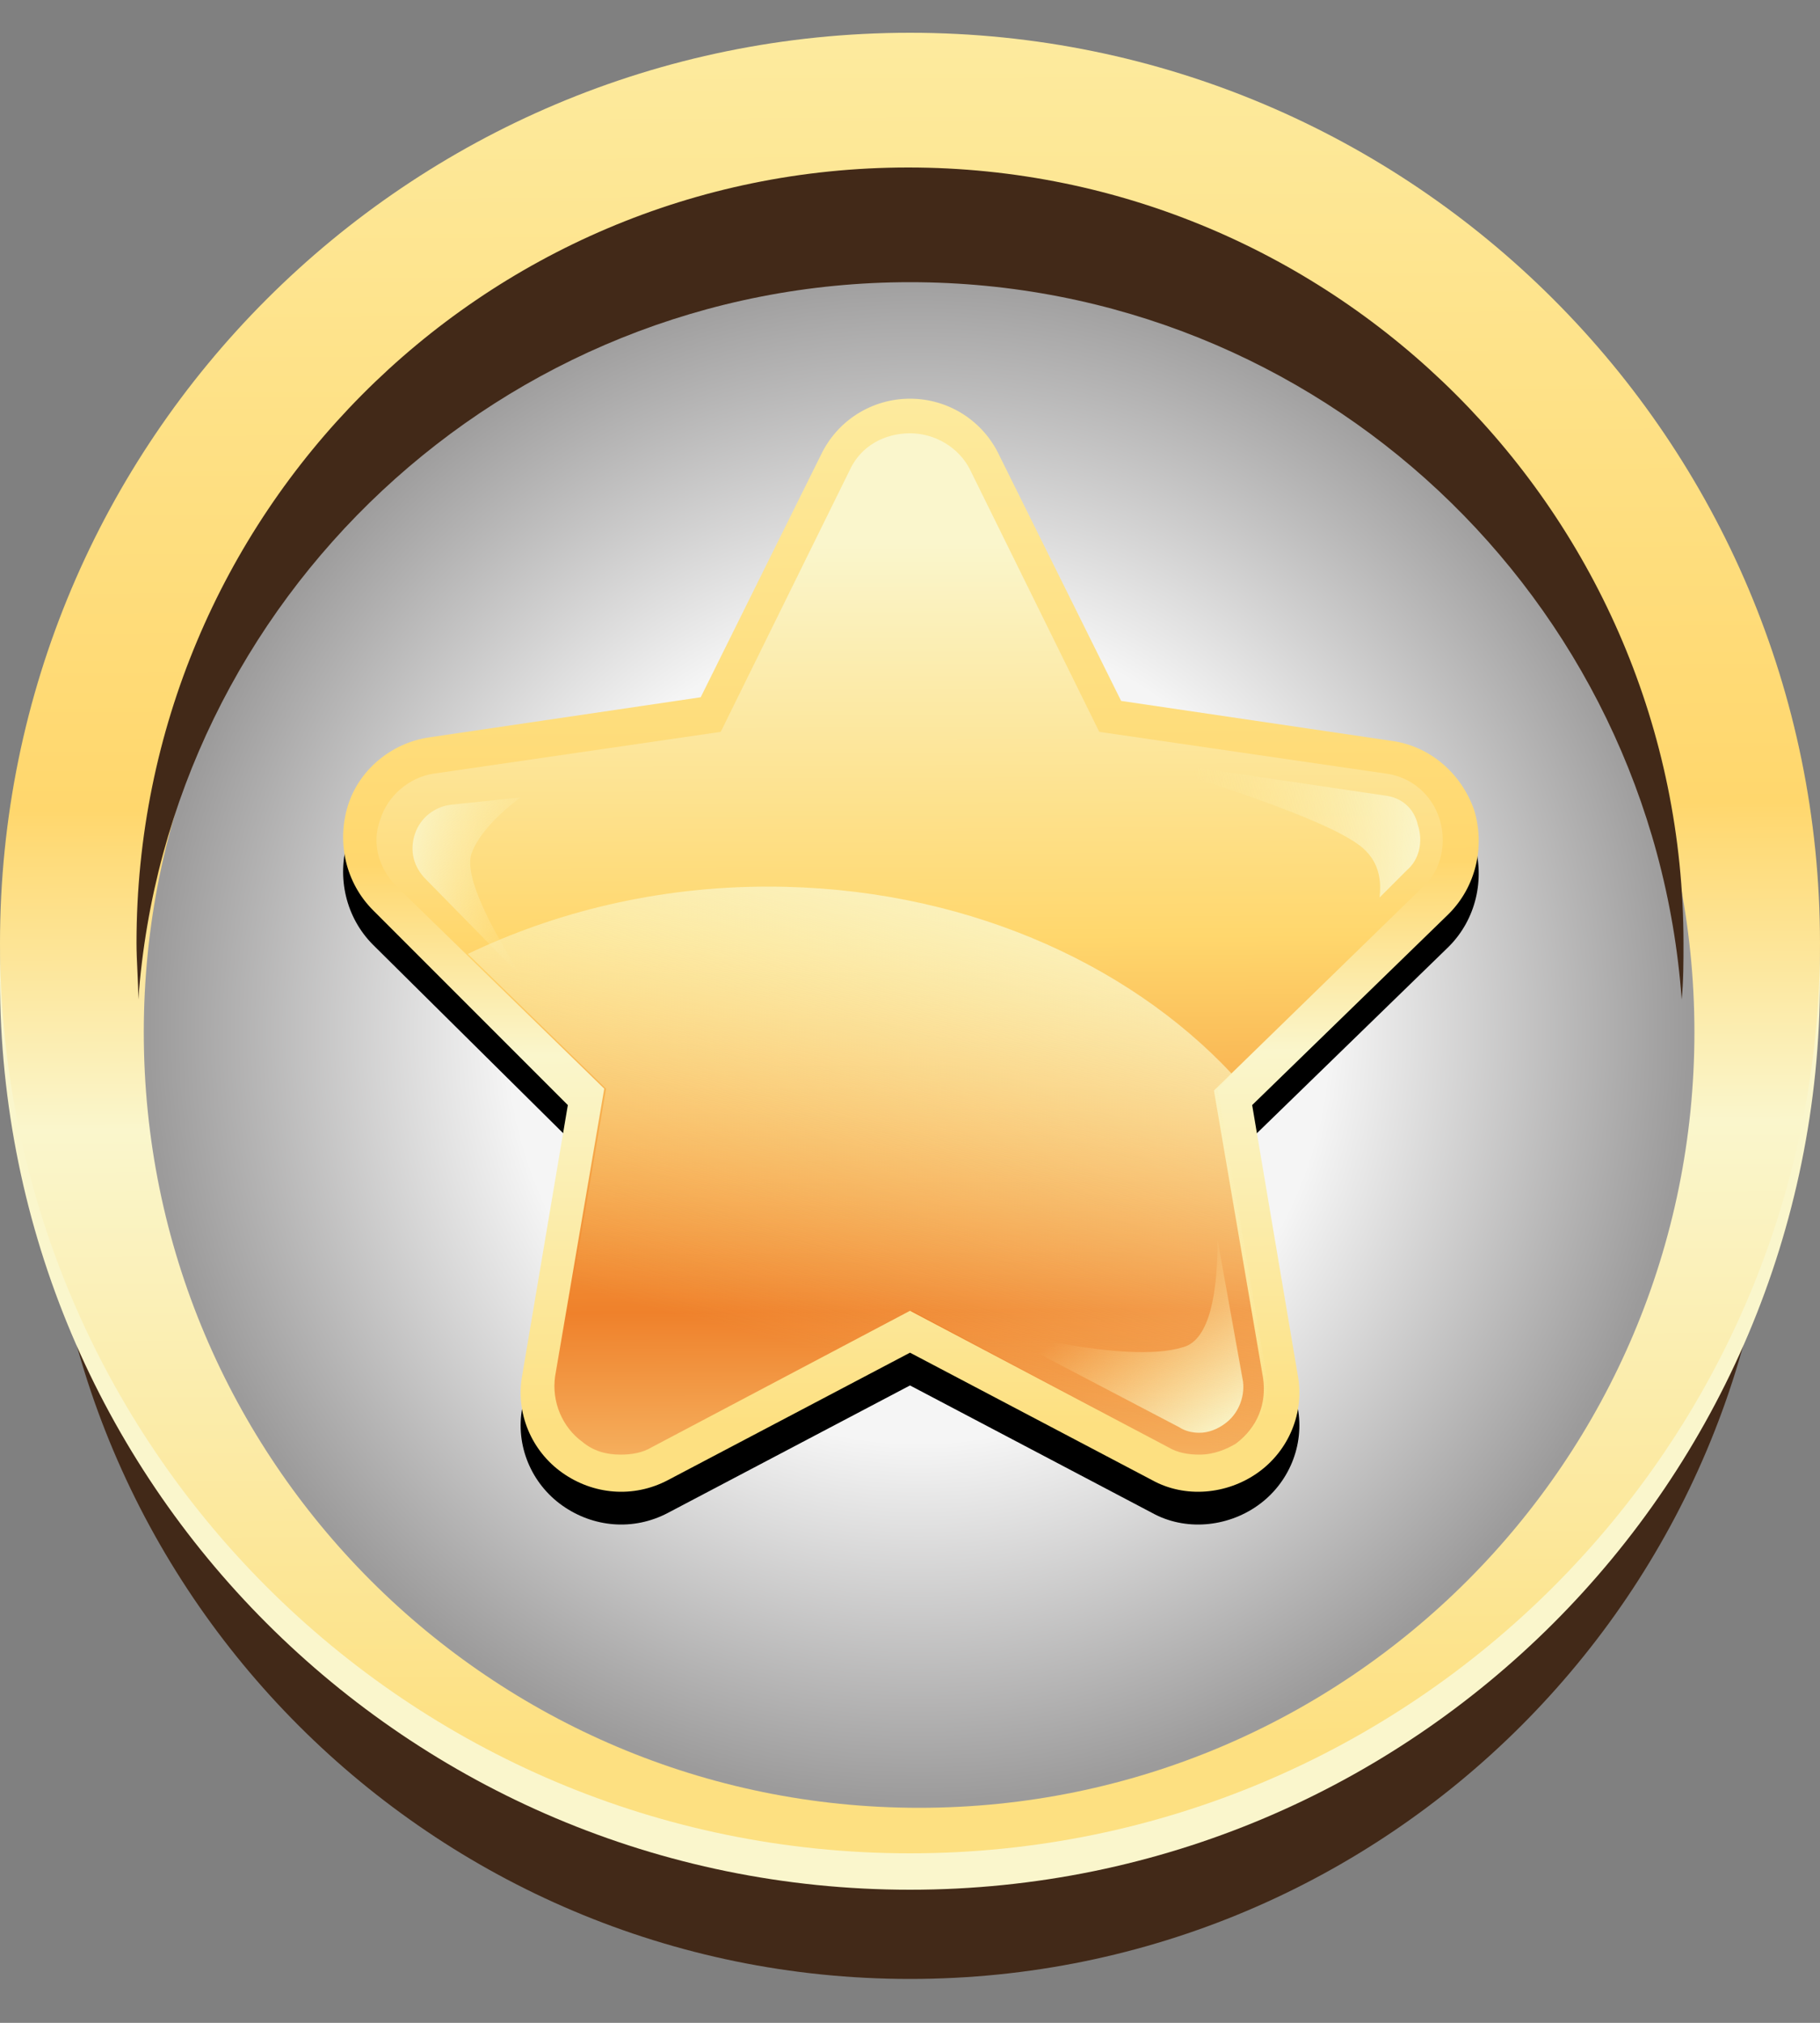 <svg width="18" height="20" viewBox="0 0 18 20" fill="none" xmlns="http://www.w3.org/2000/svg">
<rect x="0" y="0" width="18" height="20" fill="#808080" stroke="none"/>
<path d="M9 19.566C13.722 19.566 17.55 15.738 17.55 11.016C17.55 6.294 13.722 2.466 9 2.466C4.278 2.466 0.45 6.294 0.45 11.016C0.45 15.738 4.278 19.566 9 19.566Z" fill="url(#paint0_linear_7907_10690)"/>
<path d="M9 18.684C13.971 18.684 18 14.655 18 9.684C18 4.714 13.971 0.684 9 0.684C4.029 0.684 0 4.714 0 9.684C0 14.655 4.029 18.684 9 18.684Z" fill="#FAF6CC"/>
<path d="M9 18.324C13.971 18.324 18 14.294 18 9.324C18 4.353 13.971 0.324 9 0.324C4.029 0.324 0 4.353 0 9.324C0 14.294 4.029 18.324 9 18.324Z" fill="url(#paint1_linear_7907_10690)"/>
<path d="M9.09 17.874C13.325 17.874 16.758 14.441 16.758 10.206C16.758 5.971 13.325 2.538 9.09 2.538C4.855 2.538 1.422 5.971 1.422 10.206C1.422 14.441 4.855 17.874 9.09 17.874Z" fill="url(#paint2_radial_7907_10690)"/>
<path d="M9 2.79C13.05 2.79 16.344 5.922 16.632 9.882C16.65 9.702 16.65 9.504 16.65 9.324C16.65 5.094 13.212 1.656 8.982 1.656C4.752 1.656 1.35 5.094 1.35 9.324C1.35 9.504 1.368 9.702 1.368 9.882C1.656 5.922 4.968 2.79 9 2.79Z" fill="url(#paint3_linear_7907_10690)"/>
<path d="M8.118 4.824C8.28 4.482 8.622 4.266 9 4.266C9.378 4.266 9.72 4.482 9.882 4.824L11.088 7.254L13.77 7.65C14.148 7.704 14.454 7.974 14.58 8.334C14.688 8.694 14.598 9.09 14.328 9.36L12.384 11.25L12.834 13.914C12.906 14.292 12.744 14.67 12.438 14.886C12.132 15.102 11.718 15.138 11.394 14.958L9 13.698L6.606 14.958C6.264 15.138 5.868 15.102 5.562 14.886C5.256 14.67 5.094 14.292 5.166 13.914L5.616 11.25L3.69 9.342C3.42 9.072 3.33 8.676 3.438 8.316C3.546 7.956 3.87 7.686 4.248 7.632L6.93 7.236L8.118 4.824Z" fill="black"/>
<path d="M8.118 4.5C8.28 4.158 8.622 3.942 9 3.942C9.378 3.942 9.72 4.158 9.882 4.5L11.088 6.93L13.77 7.326C14.148 7.38 14.454 7.65 14.58 8.01C14.688 8.37 14.598 8.766 14.328 9.036L12.384 10.926L12.834 13.59C12.906 13.968 12.744 14.346 12.438 14.562C12.132 14.778 11.718 14.814 11.394 14.634L9 13.374L6.606 14.634C6.264 14.814 5.868 14.778 5.562 14.562C5.256 14.346 5.094 13.968 5.166 13.59L5.616 10.926L3.69 9C3.42 8.73 3.33 8.334 3.438 7.974C3.546 7.614 3.87 7.344 4.248 7.29L6.93 6.894L8.118 4.5Z" fill="url(#paint4_linear_7907_10690)"/>
<path d="M11.862 14.382C11.754 14.382 11.646 14.364 11.556 14.31L9 12.96L6.444 14.31C6.354 14.364 6.246 14.382 6.138 14.382C5.994 14.382 5.868 14.346 5.76 14.256C5.562 14.112 5.454 13.86 5.49 13.608L5.976 10.764L3.924 8.766C3.744 8.586 3.672 8.334 3.762 8.1C3.834 7.866 4.05 7.686 4.284 7.65L7.128 7.236L8.406 4.644C8.514 4.41 8.748 4.284 9 4.284C9.252 4.284 9.486 4.428 9.594 4.644L10.872 7.236L13.716 7.65C13.968 7.686 14.166 7.866 14.238 8.1C14.31 8.334 14.256 8.604 14.076 8.766L12.006 10.782L12.492 13.626C12.528 13.878 12.438 14.112 12.222 14.274C12.132 14.328 12.006 14.382 11.862 14.382Z" fill="url(#paint5_linear_7907_10690)"/>
<path d="M12.042 12.258C12.042 12.762 11.97 13.248 11.7 13.32C11.124 13.5 9.774 13.122 9.774 13.122L11.664 14.112C11.718 14.148 11.79 14.166 11.862 14.166C11.952 14.166 12.042 14.13 12.114 14.076C12.24 13.986 12.312 13.824 12.294 13.662L12.042 12.258Z" fill="url(#paint6_linear_7907_10690)"/>
<path d="M13.698 7.866L11.142 7.488C11.142 7.488 13.104 8.046 13.482 8.388C13.644 8.532 13.662 8.712 13.644 8.874L13.914 8.604C14.04 8.496 14.076 8.316 14.022 8.154C13.986 7.992 13.86 7.884 13.698 7.866Z" fill="url(#paint7_linear_7907_10690)"/>
<path d="M5.148 7.884L4.464 7.956C4.302 7.974 4.158 8.082 4.104 8.244C4.05 8.406 4.086 8.568 4.212 8.694L5.166 9.666C4.86 9.18 4.59 8.676 4.662 8.442C4.734 8.244 4.932 8.046 5.148 7.884Z" fill="url(#paint8_linear_7907_10690)"/>
<path d="M7.596 8.766C6.498 8.766 5.49 9.018 4.626 9.432L5.994 10.764L5.508 13.608C5.472 13.86 5.562 14.094 5.778 14.256C5.886 14.346 6.03 14.382 6.156 14.382C6.264 14.382 6.372 14.364 6.462 14.31L9.018 12.96L11.574 14.31C11.664 14.364 11.772 14.382 11.88 14.382C12.024 14.382 12.15 14.346 12.258 14.256C12.456 14.112 12.564 13.86 12.528 13.608L12.042 10.764L12.186 10.62C11.142 9.504 9.486 8.766 7.596 8.766Z" fill="url(#paint9_linear_7907_10690)"/>
<defs>
<linearGradient id="paint0_linear_7907_10690" x1="0.449" y1="11.011" x2="17.564" y2="11.011" gradientUnits="userSpaceOnUse">
<stop offset="0.277" stop-color="#422918"/>
<stop offset="0.533" stop-color="#422918"/>
<stop offset="0.728" stop-color="#422918"/>
</linearGradient>
<linearGradient id="paint1_linear_7907_10690" x1="8.959" y1="0.186" x2="9.048" y2="17.259" gradientUnits="userSpaceOnUse">
<stop stop-color="#FDEB9F"/>
<stop offset="0.456" stop-color="#FFD76D"/>
<stop offset="0.641" stop-color="#FAF6CC"/>
<stop offset="1" stop-color="#FDE081"/>
</linearGradient>
<radialGradient id="paint2_radial_7907_10690" cx="0" cy="0" r="1" gradientUnits="userSpaceOnUse" gradientTransform="translate(9.083 10.204) scale(7.66)">
<stop offset="0.533" stop-color="#F5F5F5"/>
<stop offset="1" stop-color="#9C9B9B"/>
</radialGradient>
<linearGradient id="paint3_linear_7907_10690" x1="1.347" y1="5.778" x2="16.666" y2="5.778" gradientUnits="userSpaceOnUse">
<stop offset="0.277" stop-color="#422918"/>
<stop offset="0.533" stop-color="#422918"/>
<stop offset="0.728" stop-color="#422918"/>
</linearGradient>
<linearGradient id="paint4_linear_7907_10690" x1="8.984" y1="3.857" x2="9.037" y2="14.087" gradientUnits="userSpaceOnUse">
<stop stop-color="#FDEB9F"/>
<stop offset="0.456" stop-color="#FFD76D"/>
<stop offset="0.641" stop-color="#FAF6CC"/>
<stop offset="1" stop-color="#FDE081"/>
</linearGradient>
<linearGradient id="paint5_linear_7907_10690" x1="8.986" y1="4.199" x2="9.048" y2="16.246" gradientUnits="userSpaceOnUse">
<stop offset="0.097" stop-color="#FAF6CC"/>
<stop offset="0.42" stop-color="#FFD76D"/>
<stop offset="0.728" stop-color="#EF812B"/>
<stop offset="1" stop-color="#FDEB9F"/>
</linearGradient>
<linearGradient id="paint6_linear_7907_10690" x1="11.018" y1="12.83" x2="12.036" y2="14.25" gradientUnits="userSpaceOnUse">
<stop stop-color="#FDEB9F" stop-opacity="0"/>
<stop offset="1" stop-color="#FAF6CC"/>
</linearGradient>
<linearGradient id="paint7_linear_7907_10690" x1="11.755" y1="8.114" x2="14.13" y2="8.357" gradientUnits="userSpaceOnUse">
<stop stop-color="#FDEB9F" stop-opacity="0"/>
<stop offset="1" stop-color="#FAF6CC"/>
</linearGradient>
<linearGradient id="paint8_linear_7907_10690" x1="5.334" y1="8.808" x2="3.864" y2="8.489" gradientUnits="userSpaceOnUse">
<stop stop-color="#FDEB9F" stop-opacity="0"/>
<stop offset="1" stop-color="#FAF6CC"/>
</linearGradient>
<linearGradient id="paint9_linear_7907_10690" x1="9.423" y1="8.238" x2="8.132" y2="13.372" gradientUnits="userSpaceOnUse">
<stop stop-color="#FAF6CC"/>
<stop offset="1" stop-color="#FDEB9F" stop-opacity="0"/>
</linearGradient>
</defs>
</svg>
